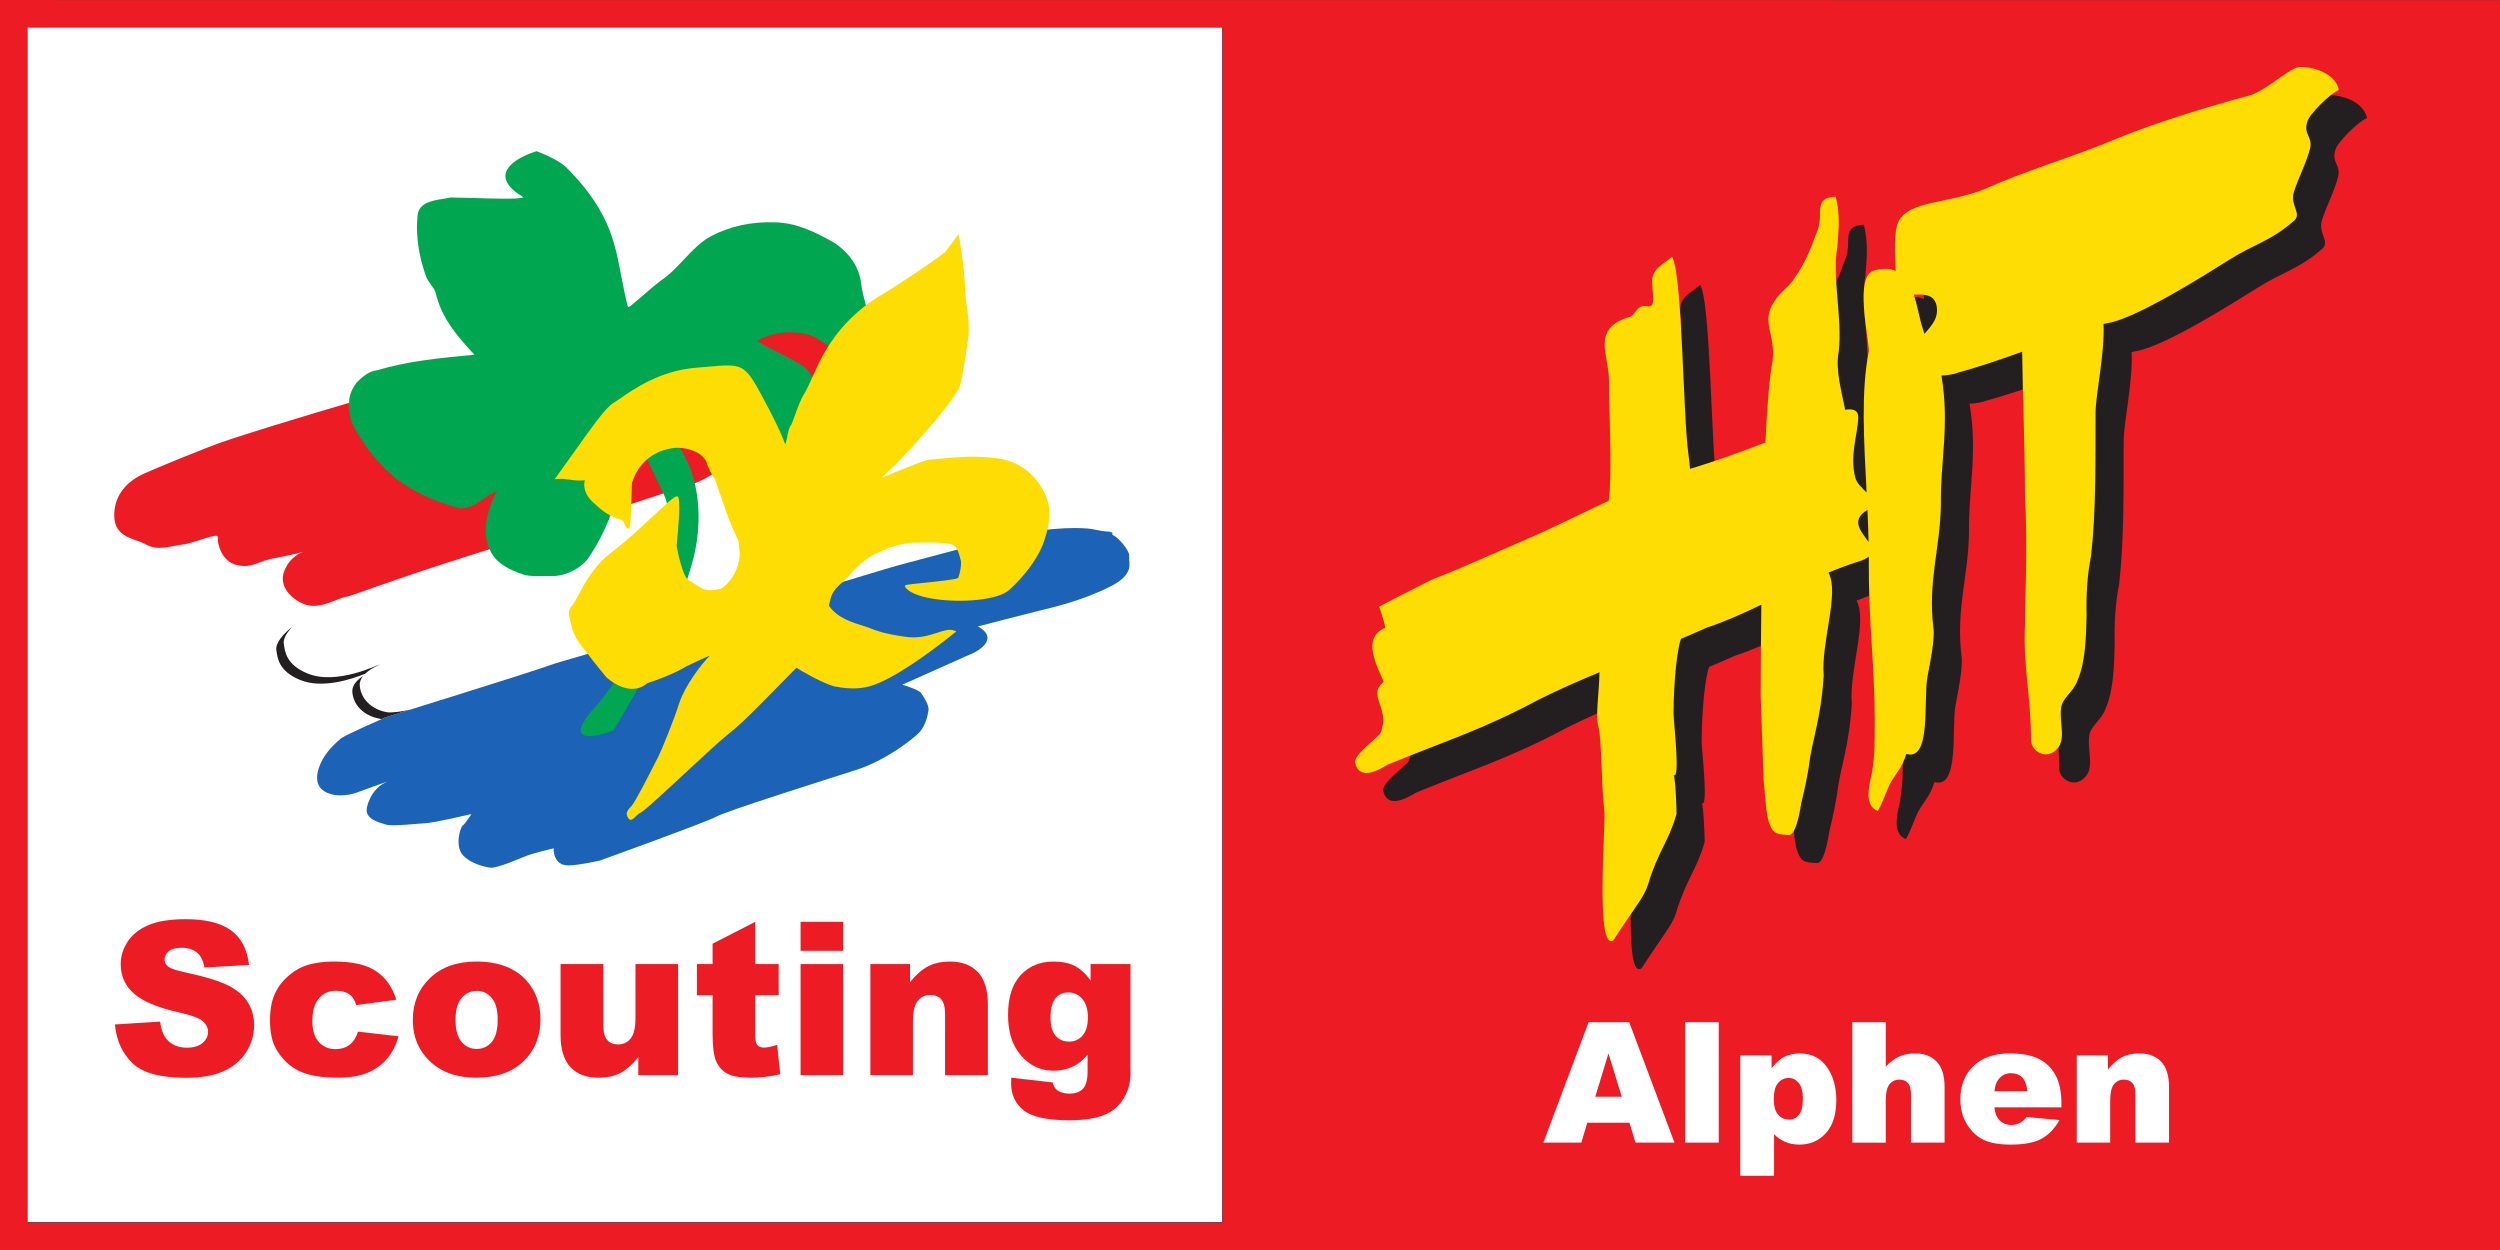 <?xml version="1.0" encoding="UTF-8" standalone="no"?>
<!-- Created with Inkscape (http://www.inkscape.org/) -->

<svg
   xmlns:dc="http://purl.org/dc/elements/1.1/"
   xmlns:cc="http://creativecommons.org/ns#"
   xmlns:rdf="http://www.w3.org/1999/02/22-rdf-syntax-ns#"
   xmlns:svg="http://www.w3.org/2000/svg"
   xmlns="http://www.w3.org/2000/svg"
   xmlns:inkscape="http://www.inkscape.org/namespaces/inkscape"
   version="1.1"
   width="408.625"
   height="204.35"
   id="svg2"
   xml:space="preserve"><rect width="100%" height="100%" fill="#333333" stroke="none"/><defs
     id="defs6" /><g
     transform="matrix(1.25,0,0,-1.25,0,204.35)"
     id="g10"><g
       transform="scale(0.1,0.1)"
       id="g12"><path
         d="m 36.172,36.25 0,1562.38 1562.348,0 0.03,-1562.38 -1562.378,0 z M 0,1634.76 0,0.078 3269.04,0 l 0,1634.64 L 0,1634.76"
         inkscape:connector-curvature="0"
         id="path14"
         style="fill:#ed1c24;fill-opacity:1;fill-rule:nonzero;stroke:none" /><path
         d="m 36.172,36.82 1561.83,0 0,1561.82 -1561.83,0 0,-1561.82 z"
         inkscape:connector-curvature="0"
         id="path16"
         style="fill:#ffffff;fill-opacity:1;fill-rule:nonzero;stroke:none" /><path
         d="m 693.672,1462.03 c -12.656,-3.74 -54.285,-18.55 -58.582,-52.08 -0.219,-1.72 -0.344,-3.54 -0.344,-5.43 0,-0.94 0.117,-1.94 0.188,-2.91 -5.371,0.15 -10.325,0.31 -13.672,0.43 l -34.192,0.69 -12.336,-2.18 c -14.656,-2.38 -54.246,-8.85 -55.046,-49.52 -0.118,-2.71 -0.586,-13.43 -0.586,-13.43 0,-24.16 4.941,-50.55 13.918,-74.3 2.644,-7.09 6.675,-12.53 9.617,-16.52 0.039,-0.05 1.765,-2.54 2.285,-3.28 5.156,-20.29 13.762,-36.96 24.031,-51.68 -27.742,-3.32 -55.738,-7.85 -83.348,-16.13 l 5.579,1.03 c -15.071,-1.13 -29.504,-9.14 -44.141,-24.49 l -1.352,-1.43 -1.128,-1.6 c -4.895,-6.98 -8.442,-13.81 -10.786,-20.58 -57.031,-16.89 -103.98,-31.33 -142.078,-43.78 -33.586,-11.07 -100.449,-39.52 -103.269,-40.73 l -1.828,-0.79 c 0,0 -0.391,-0.25 -0.508,-0.33 -0.489,-0.19 -0.996,-0.41 -0.996,-0.41 -51.133,-20.82 -61.868,-56.045 -61.868,-81.924 0,-40.64 31.555,-51.922 46.711,-57.34 3.426,-1.23 6.961,-2.5 8.789,-3.515 20.442,-11.192 40.071,-7.324 54.395,-4.516 l 9.695,1.692 c 7.035,0.871 14.758,3.144 22.461,5.566 7.09,-14.852 20.063,-28.594 40.422,-32.52 17.41,-3.41 29.024,-0.183 38.36,3.172 0.527,-5.23 1.589,-10.449 3.742,-15.515 3.601,-8.485 9.605,-16.278 17.066,-22.899 -12.332,-9.668 -29.844,-27.035 -29.844,-48.136 0,-1.895 0.149,-3.821 0.453,-5.762 -0.011,0.019 0.204,-1.438 0.204,-1.438 1.601,-11.265 5.859,-41.187 46.816,-57.965 15.754,-6.457 33.977,-8.285 54.402,-5.664 1.797,-6.171 4.504,-11.996 8.086,-17.285 -11.265,-5.547 -13.804,-7.48 -15.535,-8.879 l -0.574,-0.476 c -7.512,-6.406 -18.441,-16.418 -26.684,-29.278 -3.425,-5.117 -13.75,-22.328 -13.75,-41.937 0,-3.531 0.344,-7.152 1.118,-10.781 2.617,-12.282 9.648,-22.328 20.332,-29.078 14.89,-9.192 31.152,-10.141 43.699,-8.954 2.043,-13.199 11.719,-28.269 41.64,-37.039 l 1.907,-0.55 c 9.629,-2.938 22.593,-2.438 49.949,-0.11 l 10.996,0.852 c 3.309,0.121 8.867,0.937 15.352,2.109 0.007,-13.449 3.964,-25.39 11.484,-34.301 l 0.539,-0.621 c 16.941,-18.808 42.477,-23.906 52.664,-25.226 11.355,-1.59 25.852,3.25 53.938,14.699 l 6.875,2.75 c 1.367,0.539 4.773,1.551 8.789,2.66 1.082,-1.473 1.851,-3 3.203,-4.383 6.05,-6.25 16.89,-13.547 34.109,-12.937 15.703,0.41 42.195,6.301 45.164,6.969 l 1.582,0.351 1.528,0.551 c 32.734,11.808 140.671,50.91 155.085,58.668 l 0.547,0.301 c 11.953,6.039 107.725,36.589 148.625,49.64 l 29.4,9.41 c 43.09,13.579 82.66,44.192 94.07,56.079 l 0.41,0.449 c 9.55,10.41 15.77,24.695 18.49,42.461 0.31,1.89 0.45,3.765 0.45,5.613 0,9.324 -3.63,18.176 -8.5,26.543 22.41,10 44.27,19.766 44.9,20.051 8.03,2.968 28.68,12.207 37.31,31.277 2.01,4.465 2.92,8.859 3.19,13.125 23.9,6.121 50.27,12.891 50.27,12.891 0.02,0.011 0.82,0.195 0.82,0.195 15.16,3.586 55.4,13.137 92.89,31.711 35.05,16.961 41.78,37.059 41.78,54.004 0,2.305 -0.13,4.539 -0.32,6.707 l -0.13,1.531 -0.12,-1.949 c 0.16,1.269 0.23,2.539 0.23,3.816 0,17.578 -14.54,36.36 -27.89,46.153 -0.21,0.754 -0.36,1.281 -0.36,1.281 -8.46,10.191 -21.1,10.859 -27.17,11.18 l 0.68,-0.047 -7.45,1.226 c -9.64,2.035 -20.13,3.586 -42.55,3.086 -0.52,6.75 -1.57,13.227 -3.67,19.262 -13.27,39.804 -48.41,68.234 -89.43,72.114 -25.69,3.25 -45.59,2.08 -67,0.26 18.4,21.5 37.29,45.84 42.25,60.35 4.3,12.24 12.23,68.15 12.61,73.35 l 0.06,0.77 0.11,7.19 c 0,15.42 -1.55,25.9 -2.84,34.33 -0.1,0.85 -1.62,14.69 -1.78,16.06 -1.23,37.07 -7.41,70 -8.66,76.28 l -12.39,61.55 -37.05,-50.47 c -4.85,-6.69 -10.8,-14.69 -13.36,-17.93 -7.39,-5.66 -41.5,-29.28 -67.31,-45.44 -5.78,23.27 -19.57,43.74 -41.43,59.4 l -0.99,0.7 -1.04,0.61 c -27.5,16.08 -57.71,31.02 -92.39,31.49 -34.754,1.19 -67.097,-5.88 -96.16,-21.06 -17.656,-9.53 -30.723,-23.45 -42.246,-35.74 -7.246,-7.69 -13.945,-14.83 -21.074,-20.47 l 1.379,1.02 c -6.301,-4.34 -12.141,-8.95 -17.786,-13.61 -4.355,22.92 -9.433,48.6 -20.742,73.61 -13.718,29.35 -32.051,54.71 -57.715,80.02 -12.468,12.8 -35.339,22.64 -47.898,27.36 l -1.516,0.53 -7.832,2.64 -8.398,-2.47"
         inkscape:connector-curvature="0"
         id="path18"
         style="fill:#ffffff;fill-opacity:1;fill-rule:nonzero;stroke:none" /><path
         d="m 371.133,793.434 c -1.492,9.336 10.832,22.781 23.508,31.738 13.062,8.941 33.972,18.277 46.675,22.762 12.676,4.121 21.645,7.097 28.735,9.347 41.07,14.18 133.648,46.649 137.383,48.133 4.097,1.887 214.254,70.559 232.183,74.316 17.531,3.731 92.942,37.3 100.813,44.04 5.195,4.48 157.87,22.02 177.68,12.31 19.38,-9.7 -6.35,-76.162 29.12,-66.459 35.04,9.699 144.43,26.879 163.83,-4.449 19.41,-31.391 3.76,-47.063 -10.05,-53.027 -13.45,-5.618 -267.65,-69.067 -267.65,-69.067 0,0 -362.11,-97.793 -375.919,-100.015 -10.82,-1.895 -85.468,-25.04 -113.855,-34.348 -7.832,-2.617 1.121,0.359 -13.789,-4.11 -19.067,-5.585 -15.695,-2.617 -24.289,-1.117 -19.031,3.735 -33.594,16.809 -35.098,34.692 -1.484,17.547 28.008,27.625 25.781,27.625 -2.238,0 -55.625,-27.254 -94.074,-11.571 -28.75,11.571 -29.5,29.508 -30.984,39.2"
         inkscape:connector-curvature="0"
         id="path20"
         style="fill:#ffffff;fill-opacity:1;fill-rule:nonzero;stroke:none" /><path
         d="m 504.48,696.93 c 0,0 193.372,60.078 214.282,67.949 20.894,7.82 247.84,70.176 263.535,73.516 15.293,3.378 175.073,52.656 193.333,57.507 18.3,4.844 138.9,36.953 138.9,36.953 0,0 38.46,9.305 77.27,11.172 38.83,1.504 39.92,-2.976 54.12,-4.089 14.2,-0.754 5.58,-3.735 10.1,-5.239 4.1,-1.109 21.62,-19.019 20.52,-27.625 -1.14,-8.586 8.56,-23.133 -26.89,-40.301 -35.46,-17.558 -73.92,-26.503 -88.11,-29.882 -14.16,-3.34 -82.89,-21.25 -82.89,-21.25 0,0 16.85,-7.856 11.61,-19.438 -5.22,-11.558 -23.52,-17.898 -23.52,-17.898 l -86.97,-38.848 c 0,0 21.66,-6.316 24.62,-10.809 3,-4.484 10.82,-15.683 9.69,-22.753 -1.09,-7.122 -3.73,-19.817 -11.92,-28.762 -8.23,-8.582 -44.05,-36.953 -83.24,-49.281 -39.18,-12.68 -169.115,-53.364 -182.904,-61.223 -13.836,-7.438 -151.582,-57.09 -151.582,-57.09 0,0 -26.485,-5.988 -40.301,-6.348 -21.645,-0.75 -20.156,22.391 -20.156,22.391 0,0 -27.993,-6.742 -35.098,-9.723 -7.082,-2.609 -39.191,-16.789 -47.395,-15.648 -8.593,1.109 -26.14,5.199 -36.582,16.801 -10.089,11.929 -3.347,35.808 0.371,38.449 3.348,2.621 11.18,14.91 11.18,14.91 0,0 -49.258,-11.57 -59.344,-11.93 -9.687,-0.359 -43.671,-4.5 -52.265,-1.882 -8.567,2.632 -28.731,7.089 -25,22.773 3.73,16.059 13.808,27.988 24.636,32.469 10.825,4.5 -39.199,-13.789 -39.199,-13.789 0,0 -23.886,-8.602 -41.426,2.226 -17.183,10.832 -6.343,35.481 0.364,45.539 6.711,10.465 16.426,19.043 21.648,23.504 5.586,4.5 58.613,27.649 58.613,27.649"
         inkscape:connector-curvature="0"
         id="path22"
         style="fill:#1c63b7;fill-opacity:1;fill-rule:nonzero;stroke:none" /><path
         d="m 198.684,1020.03 c 0,0 68.289,29.11 101.14,39.93 75.403,24.65 168.36,51.53 198.977,60.49 29.097,8.95 119.07,36.21 195.222,59.34 60.489,18.3 112.723,33.98 118.34,35.46 13.059,2.98 274.357,85.13 282.957,75.05 8.59,-9.7 35.48,-33.98 33.98,-69.09 -1.51,-35.44 -66.45,-121.67 -77.65,-127.63 -11.57,-5.63 -204.931,-43.69 -204.931,-43.69 0,0 100.039,39.57 104.492,-1.51 4.141,-41.04 -77.637,-55.61 -81.738,-57.837 -4.09,-2.617 -162.371,-52.266 -281.075,-90.344 -78.789,-25.359 -129.543,-44.773 -134.406,-45.527 -12.676,-1.121 -34.695,-18.289 -56.734,-9.719 -14.922,5.957 -33.957,22.758 -25.383,43.664 8.594,21.301 26.895,25.403 26.895,25.403 0,0 -11.954,-4.102 -37.332,-8.606 -25.391,-4.101 -29.875,-13.789 -50.774,-9.695 -21.269,4.101 -26.894,29.492 -25.769,36.59 1.484,7.082 -29.844,-7.469 -45.168,-9.344 -15.672,-1.875 -32.481,-8.945 -48.157,-0.371 -15.281,8.601 -42.175,8.601 -42.175,38.062 0,45.574 45.925,56.784 49.289,59.374"
         inkscape:connector-curvature="0"
         id="path24"
         style="fill:#ed1c24;fill-opacity:1;fill-rule:nonzero;stroke:none" /><path
         d="m 1134.84,1224.49 c 0,0.02 -2.81,11.7 -2.81,11.7 -2.46,9.58 -5.49,21.47 -5.74,26.55 -2.4,21.25 -13.65,39.21 -33.45,53.38 -24.46,14.31 -50.95,27.56 -79.6,27.93 -30.349,1.11 -58.474,-4.96 -83.623,-18.1 -13.601,-7.35 -24.617,-19.09 -35.301,-30.47 -7.48,-7.96 -15.214,-16.2 -23.906,-23.07 -10.488,-7.24 -20.234,-15.73 -29.648,-23.91 l -16.653,-14.16 c -0.371,-0.1 -2.285,-0.94 -2.871,-0.66 l -0.371,0.66 c -3.394,12.79 -5.894,25.94 -8.316,38.66 -4.406,23.17 -8.946,47.12 -19.367,70.15 -12.293,26.34 -28.996,49.37 -52.559,72.53 -10.566,10.89 -37.473,20.79 -38.605,21.23 l -0.465,0.16 -0.469,-0.13 c -1.543,-0.47 -37.602,-11.25 -40.039,-30.31 -1.234,-9.65 6.336,-19.47 22.516,-29.17 -0.016,0 0.363,-0.31 0.714,-0.58 -4.472,-2.98 -41.457,-1.76 -63.894,-1 l -31.289,0.64 c -0.285,-0.05 -9.785,-1.73 -9.785,-1.73 -15.539,-2.53 -33.164,-5.35 -33.489,-24.38 -0.371,-4.16 -0.554,-8.41 -0.554,-12.81 0,-20.96 4.285,-44.02 12.234,-65.04 1.379,-3.7 3.816,-7.03 6.172,-10.21 2.324,-3.19 4.543,-6.19 5.769,-9.53 7.954,-34.79 28.633,-57.46 50.547,-81.49 0,0 0.254,-0.29 0.364,-0.41 -1.289,-0.12 -2.625,-0.25 -2.625,-0.25 -41.309,-3.87 -84.067,-7.87 -124.59,-20.04 -8.203,-0.63 -17.199,-6.02 -27.153,-16.45 -6.453,-9.2 -9.363,-16.94 -9.363,-24.59 -0.332,-2.22 -0.461,-4.48 -0.461,-6.75 0,-12.82 4.934,-25.96 15.285,-40.73 13.633,-21.46 28.758,-38.79 46.211,-52.95 22.129,-16.683 46.336,-28.289 78.528,-37.625 14.207,-4.39 25.808,3.762 37.07,11.66 5.359,3.75 10.945,7.297 16.726,9.758 -8.371,-15.019 -14.843,-33.496 -14.843,-51.394 0,-13.594 3.652,-26.719 12.988,-37.493 10.469,-11.281 25.48,-16.921 38.723,-21.336 7.84,-1.464 15.3,-1.3 23.203,-1.093 l 14.871,-0.102 c 16.543,1.059 33.672,9.906 43.828,22.578 29.414,43.598 44.219,90.043 44.219,138.367 0,5.59 -0.203,11.21 -0.606,16.82 0.215,0.47 1.653,3.67 1.653,3.67 0,0 0.562,1.21 1.113,2.37 1.875,-1.7 13.426,-12.11 13.426,-12.11 14.414,-11.28 15.078,-12.77 23.203,-30.7 l 16.367,-34.546 c 4.148,-8.097 6.086,-19.867 6.086,-34.14 0,-64.836 -39.934,-181.465 -96.191,-243.762 -12.493,-13.855 -18.657,-23.801 -18.657,-30.129 0,-1.617 0.395,-2.984 1.184,-4.137 6.601,-9.472 37.656,2.481 41.172,3.883 l 0.437,0.16 0.254,0.411 c 0.805,1.25 79.192,125.679 104.336,224.785 4.152,16.308 6.692,34.695 6.692,53.633 0,38.882 -10.696,80.142 -40.274,110.532 -0.32,0.26 -6.094,5.08 -6.094,5.08 -2.422,2.27 -5.195,4.79 -8.398,6.71 0.683,1.38 1.953,4.08 2.637,5.52 14.648,-3.85 28.164,-9.82 41.211,-15.65 15.695,-7.03 30.488,-13.65 47.304,-16.85 5.938,-1.46 10.125,-3.89 14.18,-6.26 6.133,-3.57 11.914,-6.91 22.754,-6.46 l 16.702,1.77 c 7.54,1.12 12.5,1.87 17.7,-0.52 1.87,-0.84 4.42,-0.41 7.75,1.41 14.41,7.85 40.68,40.05 42.87,55.37 0.08,0.86 0.08,1.87 0.08,2.97 0,13.05 -4.91,40.8 -19.66,52.17 -7.38,5.77 -22.61,13.48 -36.05,20.27 -10.68,5.39 -23.662,11.96 -26.021,14.6 39.481,21.44 75.071,4.94 75.431,4.78 37.02,-23.85 49.06,-31.59 53.31,-33.72 0.19,-0.13 0.08,-0.43 0.27,-0.54 0,0 0.19,0.24 0.24,0.29 1.64,-0.78 1.95,-0.57 2.24,-0.18 l 0.85,1.29 -1.71,1.12 c -1.35,0.86 1.39,6.6 3.78,11.66 5.62,11.83 14.08,29.68 10.3,50.44"
         inkscape:connector-curvature="0"
         id="path26"
         style="fill:#00a650;fill-opacity:1;fill-rule:nonzero;stroke:none" /><path
         d="m 1052.2,1154.48 0,0 0,0.019 0,0 0,-0.019 z"
         inkscape:connector-curvature="0"
         id="path28"
         style="fill:#00a650;fill-opacity:1;fill-rule:nonzero;stroke:none" /><path
         d="m 1369.59,980.949 c -10.13,30.391 -36.54,51.871 -67.32,54.741 -26.57,3.42 -45.86,1.7 -70.3,-0.45 l -16.57,-1.42 c -4.05,0 -22.02,-7.21 -47.01,-17.38 -5.92,-2.44 -11.58,-4.74 -16.39,-6.65 13.66,11.27 35.36,33.91 53.8,55.19 21.25,23.84 45.42,53.7 49.56,65.81 3.08,8.73 10.87,61.26 11.28,66.8 0.05,2.12 0.1,4.11 0.1,6.03 0,13.71 -1.39,22.83 -2.64,30.99 l -1.91,17.29 c -1.14,38.49 -8.2,73.05 -8.26,73.42 l -0.67,3.3 -2,-2.74 c -0.13,-0.17 -12.7,-17.54 -15.95,-21.16 -3.3,-3.3 -54.72,-38.95 -83.65,-56.06 -45.71,-27.31 -66.38,-62.68 -73.15,-74.3 l -1.62,-2.73 c -4.25,-6.97 -9.12,-17.78 -13.8,-28.22 -4.4,-9.76 -8.54,-18.99 -11.57,-23.64 -4.27,-6.31 -9.35,-20.34 -13.06,-30.63 -1.64,-4.53 -3.21,-8.83 -3.77,-9.72 -3.01,-3.21 -4.22,-9.79 -5.38,-16.13 -0.66,-3.64 -1.41,-7.01 -2.45,-9.52 -0.48,0.92 -1.01,2.05 -1.42,3.3 -0.14,0.48 -4.05,13.68 -28.858,59.61 -22.93,42.78 -26.445,42.48 -69.336,38.7 l -16.086,-1.34 c -47.371,-3.47 -82.488,-27.9 -101.324,-41.03 l -8.691,-5.86 c -9.75,-5.99 -28.86,-32.95 -50.942,-64.14 l -24.988,-34.91 3.332,0.35 c 5.855,0.69 11.316,-0.11 17.137,-0.96 6.054,-0.85 12.343,-1.61 19.035,-0.68 -0.371,-1.79 -0.793,-3.61 -0.793,-5.44 0,-9.089 4.758,-18.132 13.535,-25.065 10.957,-10.957 21.523,-17.442 35.215,-21.535 1.719,-0.071 2.722,-2.372 3.652,-4.618 1.043,-2.441 2.117,-4.98 4.152,-6.371 l 0.758,-0.543 1.008,0.465 c 1.707,0.957 2.442,4.945 3.594,43.383 0.207,7.637 0.437,15.564 0.644,16.544 8.262,26.12 28.653,42.75 55.821,45.51 10.058,1.08 38.965,-2.55 43.191,-23.8 0.117,-0.39 5.734,-12.95 9.067,-16.36 0.039,-0.18 9.421,-27.089 9.421,-27.089 5.774,-17.129 10.325,-30.664 20.45,-51.719 1.386,-2.5 1.523,-5.141 1.679,-7.891 l 0.442,-4.418 c 0.457,-2.234 0.672,-4.605 0.672,-7.027 0,-8.516 -2.657,-18.164 -7.618,-27.481 -4.074,-7.074 -12.746,-17.675 -19.14,-19.015 -16.563,-3.137 -20.774,-0.41 -30.938,6.238 l -9.433,5.891 c -6.868,4.023 -13.399,33.484 -15.352,44.511 2.297,22.481 5.527,61.321 1.731,64.395 -2.297,2.043 -6.672,-1.367 -33.196,-26.008 -16.093,-14.949 -36.113,-33.543 -52.636,-46.031 -23.582,-17.617 -35.301,-39.621 -43.875,-55.703 -3.723,-6.992 -6.934,-13.02 -10.082,-16.524 -4.461,-4.765 -2.75,-11.171 -1.122,-17.343 l 1.485,-6.301 c 2.89,-14.746 11.894,-25.852 20.586,-36.594 l 1.758,-2.183 c 5.878,-8.11 23.347,-29.297 23.515,-29.512 0.43,-0.395 29.758,-28.086 53.633,-7.649 33.633,10.879 49.609,21.125 50.234,21.551 11.973,5.918 25.059,11.977 31.504,14.375 -10.84,-10.484 -32.5,-38.883 -40.058,-61.93 -7.532,-23.695 -23.164,-61.554 -27.168,-69.613 l -4.102,-7.984 c -7.89,-15.547 -26.348,-51.938 -31.113,-56.977 -6.016,-6.008 -8.352,-10.148 -4.238,-16.07 0.859,-1.27 1.836,-1.938 2.976,-2.051 2.024,-0.156 3.735,1.531 5.871,3.652 2.031,1.989 4.551,4.489 7.949,6.11 4.844,2.531 31.309,27.058 59.297,53.031 22.344,20.699 45.442,42.109 52.95,47.91 15.449,12.047 27.148,23.77 41.933,38.574 l 4.141,4.122 c 0,0 38.711,39.363 44.701,45.449 4.77,-3.008 29.4,-18.067 48.6,-24.184 13.89,-2.722 30.27,-4.82 47.51,0 30.73,9.082 77.32,43.125 111.01,70.078 l 1.95,1.567 -2.27,0.976 c -6.24,2.684 -13.39,0.34 -22.44,-2.621 -11.25,-3.629 -25.26,-8.211 -43.6,-5.113 -26.55,3.887 -36.14,7.691 -43.12,10.469 l -4.82,1.797 c -0.03,0 -2.87,0.918 -2.87,0.918 -17.91,5.546 -36.44,11.343 -47.13,26.863 -0.09,0.273 -0.14,0.547 -0.14,0.871 0,1.23 0.53,2.996 1.1,4.961 l 1.13,4.668 c 2.44,9.207 9.47,15.469 16.25,21.519 l 6.1,5.668 c 12.56,15.242 24.4,25.078 37.28,31.055 10.71,5.488 27.48,12.363 46.91,14.062 l 11.7,0.118 c 12.73,0.175 24.76,0.371 37.23,-1.621 9.33,-1.223 11.81,-11.094 14.2,-20.664 l 0.63,-2.5 c 0.32,-6.301 -1.02,-14.243 -3.7,-21.504 -2.32,-1.993 -29.88,-4.844 -46.31,-6.543 -22.89,-2.344 -22.91,-2.446 -23.26,-4.004 l -0.14,-0.606 0.43,-0.625 c 6.45,-9.883 27.76,-14.25 39.89,-15.961 34.05,-4.785 80.42,-1.597 95.99,11.926 20.39,18.699 35.49,38.899 43.71,58.391 9.46,25.097 11.55,44.472 6.35,59.312"
         inkscape:connector-curvature="0"
         id="path30"
         style="fill:#fddd04;fill-opacity:1;fill-rule:nonzero;stroke:none" /><path
         d="m 496.191,765.805 c -2.207,-0.067 -55.761,-27.371 -94.043,-11.668 -28.718,11.797 -29.621,29.558 -31.093,39.179 -0.977,6.446 4.199,14.707 11.59,22.168 -11.981,-9.004 -22.704,-21.574 -21.305,-30.625 1.465,-9.613 2.359,-27.406 31.082,-39.164 29.426,-12.066 67.871,1.25 85.078,8.125 8.137,7.825 20.129,12.035 18.691,11.985"
         inkscape:connector-curvature="0"
         id="path32"
         style="fill:#231f20;fill-opacity:1;fill-rule:nonzero;stroke:none" /><path
         d="m 536.25,706.852 c -9.832,-2.266 -24.27,-4.485 -30.781,-3.254 -19.016,3.562 -33.516,16.648 -35.047,34.66 -0.41,4.805 1.504,9.004 4.402,12.613 -7.195,-4.683 -14.902,-11.797 -14.121,-21.082 1.516,-17.976 16.035,-31.062 35.051,-34.637 1.199,-0.214 2.156,-0.468 2.976,-0.722 3.536,1.543 5.75,2.5 5.75,2.5 0,0 12.637,3.965 31.77,9.922"
         inkscape:connector-curvature="0"
         id="path34"
         style="fill:#231f20;fill-opacity:1;fill-rule:nonzero;stroke:none" /><path
         d="m 150.313,295.23 58.964,3.692 c 1.282,-9.57 3.875,-16.871 7.793,-21.883 6.387,-8.117 15.508,-12.18 27.371,-12.18 8.84,0 15.664,2.071 20.454,6.231 4.785,4.14 7.175,8.941 7.175,14.43 0,5.199 -2.273,9.851 -6.836,13.949 -4.558,4.113 -15.144,7.992 -31.738,11.64 -27.187,6.102 -46.562,14.223 -58.152,24.332 -11.672,10.141 -17.512,23.028 -17.512,38.719 0,10.32 2.988,20.051 8.965,29.211 5.969,9.18 14.961,16.379 26.953,21.617 11.992,5.25 28.43,7.883 49.316,7.883 25.633,0 45.176,-4.781 58.622,-14.301 13.457,-9.539 21.464,-24.699 24.015,-45.5 l -58.418,-3.41 c -1.555,9.031 -4.812,15.59 -9.785,19.692 -4.973,4.109 -11.836,6.148 -20.586,6.148 -7.207,0 -12.637,-1.52 -16.277,-4.57 -3.657,-3.059 -5.481,-6.782 -5.481,-11.149 0,-3.191 1.516,-6.062 4.524,-8.609 2.918,-2.66 9.851,-5.121 20.789,-7.41 27.09,-5.832 46.496,-11.731 58.215,-17.703 11.714,-5.989 20.254,-13.387 25.586,-22.239 5.332,-8.851 8.003,-18.742 8.003,-29.691 0,-12.859 -3.562,-24.707 -10.671,-35.559 -7.122,-10.859 -17.063,-19.082 -29.825,-24.699 -12.773,-5.609 -28.867,-8.41 -48.3,-8.41 -34.114,0 -57.735,6.57 -70.86,19.687 -13.137,13.153 -20.578,29.821 -22.304,50.082"
         inkscape:connector-curvature="0"
         id="path36"
         style="fill:#ed1c24;fill-opacity:1;fill-rule:nonzero;stroke:none" /><path
         d="m 468.125,285.801 52.949,-6.02 c -2.922,-11.051 -7.707,-20.609 -14.363,-28.672 -6.66,-8.07 -15.168,-14.347 -25.52,-18.808 -10.351,-4.469 -23.515,-6.711 -39.472,-6.711 -15.41,0 -28.25,1.441 -38.504,4.308 -10.266,2.872 -19.094,7.524 -26.477,13.942 -7.39,6.43 -13.183,13.961 -17.375,22.621 -4.195,8.648 -6.297,20.141 -6.297,34.449 0,14.942 2.547,27.391 7.664,37.32 3.735,7.29 8.84,13.821 15.325,19.622 6.472,5.777 13.133,10.07 19.968,12.91 10.852,4.457 24.77,6.699 41.731,6.699 23.711,0 41.797,-4.242 54.25,-12.731 12.449,-8.492 21.18,-20.89 26.199,-37.218 l -52.402,-6.973 c -1.641,6.191 -4.629,10.871 -8.965,14.02 -4.336,3.152 -10.148,4.722 -17.441,4.722 -9.207,0 -16.668,-3.301 -22.375,-9.91 -5.692,-6.582 -8.543,-16.582 -8.543,-29.961 0,-11.941 2.824,-21 8.488,-27.18 5.64,-6.199 12.848,-9.289 21.609,-9.289 7.293,0 13.43,1.868 18.399,5.61 4.968,3.738 8.691,9.488 11.152,17.25"
         inkscape:connector-curvature="0"
         id="path38"
         style="fill:#ed1c24;fill-opacity:1;fill-rule:nonzero;stroke:none" /><path
         d="m 595.637,301.238 c 0,-12.937 2.617,-22.519 7.859,-28.726 5.242,-6.203 11.836,-9.293 19.774,-9.293 8.019,0 14.613,3.043 19.765,9.16 5.156,6.109 7.735,15.922 7.735,29.422 0,12.59 -2.606,21.949 -7.801,28.109 -5.196,6.16 -11.621,9.238 -19.285,9.238 -8.118,0 -14.829,-3.128 -20.121,-9.367 -5.282,-6.25 -7.926,-15.761 -7.926,-28.543 z m -55.824,-0.129 c 0,22.172 7.472,40.43 22.445,54.789 14.949,14.372 35.152,21.563 60.601,21.563 29.094,0 51.079,-8.441 65.942,-25.32 11.953,-13.59 17.929,-30.332 17.929,-50.211 0,-22.352 -7.414,-40.66 -22.238,-54.918 -14.824,-14.282 -35.32,-21.422 -61.496,-21.422 -23.348,0 -42.234,5.93 -56.641,17.781 -17.695,14.688 -26.542,33.938 -26.542,57.738"
         inkscape:connector-curvature="0"
         id="path40"
         style="fill:#ed1c24;fill-opacity:1;fill-rule:nonzero;stroke:none" /><path
         d="m 886.641,228.871 -51.993,0 0,23.551 c -7.753,-9.672 -15.585,-16.57 -23.464,-20.684 -7.891,-4.09 -17.579,-6.148 -29.075,-6.148 -15.324,0 -27.343,4.582 -36.054,13.75 -8.711,9.172 -13.067,23.281 -13.067,42.34 l 0,92.48 55.957,0 0,-79.89 c 0,-9.122 1.692,-15.598 5.059,-19.418 3.379,-3.84 8.125,-5.75 14.226,-5.75 6.665,0 12.122,2.546 16.36,7.648 4.238,5.121 6.367,14.289 6.367,27.512 l 0,69.898 55.684,0 0,-145.289"
         inkscape:connector-curvature="0"
         id="path42"
         style="fill:#ed1c24;fill-opacity:1;fill-rule:nonzero;stroke:none" /><path
         d="m 987.598,429.449 0,-55.289 30.642,0 0,-40.762 -30.642,0 0,-51.476 c 0,-6.184 0.593,-10.293 1.777,-12.293 1.824,-3.09 5.02,-4.641 9.578,-4.641 4.107,0 9.847,1.203 17.237,3.551 l 4.1,-38.43 c -13.77,-3.019 -26.63,-4.519 -38.571,-4.519 -13.867,0 -24.082,1.781 -30.645,5.32 -6.582,3.559 -11.426,8.961 -14.582,16.192 -3.133,7.25 -4.715,18.98 -4.715,35.199 l 0,51.097 -20.515,0 0,40.762 20.515,0 0,26.68 55.821,28.609"
         inkscape:connector-curvature="0"
         id="path44"
         style="fill:#ed1c24;fill-opacity:1;fill-rule:nonzero;stroke:none" /><path
         d="m 1046.84,374.16 55.68,0 0,-145.289 -55.68,0 0,145.289 z m 0,55.289 55.68,0 0,-37.91 -55.68,0 0,37.91"
         inkscape:connector-curvature="0"
         id="path46"
         style="fill:#ed1c24;fill-opacity:1;fill-rule:nonzero;stroke:none" /><path
         d="m 1138.09,374.16 51.85,0 0,-23.66 c 7.75,9.66 15.6,16.57 23.53,20.719 7.94,4.16 17.6,6.242 29.01,6.242 15.41,0 27.47,-4.59 36.17,-13.75 8.73,-9.16 13.09,-23.332 13.09,-42.492 l 0,-92.348 -55.97,0 0,79.891 c 0,9.117 -1.69,15.59 -5.06,19.367 -3.37,3.781 -8.11,5.68 -14.23,5.68 -6.75,0 -12.22,-2.547 -16.41,-7.661 -4.2,-5.117 -6.3,-14.277 -6.3,-27.5 l 0,-69.777 -55.68,0 0,145.289"
         inkscape:connector-curvature="0"
         id="path48"
         style="fill:#ed1c24;fill-opacity:1;fill-rule:nonzero;stroke:none" /><path
         d="m 1373.67,303.711 c 0,-10.492 2.25,-18.27 6.71,-23.332 4.46,-5.047 10.35,-7.59 17.65,-7.59 6.93,0 12.75,2.609 17.44,7.871 4.71,5.25 7.05,13.16 7.05,23.731 0,10.578 -2.46,18.679 -7.38,24.3 -4.93,5.598 -10.96,8.399 -18.07,8.399 -7.11,0 -12.78,-2.57 -17.03,-7.719 -4.24,-5.172 -6.37,-13.711 -6.37,-25.66 z m 52.4,70.449 52.13,0 0,-137.211 0.14,-6.429 c 0,-9.122 -1.94,-17.809 -5.82,-26.071 -3.87,-8.25 -9.02,-14.918 -15.45,-20.039 -6.44,-5.109 -14.59,-8.801 -24.49,-11.082 -9.9,-2.277 -21.23,-3.418 -34.01,-3.418 -29.18,0 -49.21,4.379 -60.11,13.129 -10.91,8.762 -16.36,20.492 -16.36,35.16 0,1.832 0.09,4.289 0.27,7.391 l 54.05,-6.149 c 1.36,-5.019 3.46,-8.492 6.29,-10.402 4.11,-2.828 9.25,-4.25 15.45,-4.25 8.03,0 14.03,2.152 17.99,6.43 3.99,4.293 5.96,11.769 5.96,22.453 l 0,22.027 c -5.47,-6.488 -10.94,-11.168 -16.43,-14.097 -8.55,-4.551 -17.82,-6.84 -27.77,-6.84 -19.41,0 -35.1,8.476 -47.05,25.437 -8.49,12.039 -12.73,27.961 -12.73,47.75 0,22.621 5.47,39.86 16.42,51.723 10.94,11.848 25.26,17.789 42.96,17.789 11.3,0 20.63,-1.922 27.98,-5.762 7.34,-3.82 14.2,-10.16 20.58,-19.008 l 0,21.469"
         inkscape:connector-curvature="0"
         id="path50"
         style="fill:#ed1c24;fill-opacity:1;fill-rule:nonzero;stroke:none" /><path
         d="m 2568.75,1199.48 c 3.91,-17.08 -6.41,-27.29 -15.52,-37.98 -0.76,2.09 -1.5,4.21 -2.17,6.55 -4.14,11.66 -6.62,29.18 -11.81,44.73 12.48,0.56 25.96,0.74 29.5,-13.3 z m -90.11,-268.167 c 0.63,-13.887 1.15,-27.891 1.47,-42.012 -8.69,13.125 -24.88,27.937 -1.47,42.012 z m 616.43,549.007 c -4.91,25.13 -42.54,32.5 -54.99,29.45 -18.66,-7.58 -42.39,-32.14 -64.81,-37.29 -56.14,-15.31 -119.96,-34.96 -168.89,-55 -61.55,-25.77 -118.01,-41.31 -174.79,-66.77 -49.59,-19.55 -96.25,-14.65 -111.95,-41.25 -7.28,-15.73 -4.9,-43.76 -3.98,-65.64 -7.12,3.06 -15.98,3.81 -27.45,0.83 -28.14,-5.96 -6.86,-91.07 -7.83,-106.04 -10.43,-53.07 -6.29,-116.74 -2.85,-184.512 -6.31,6.015 -13.2,12.695 -14.84,19.539 -7.54,29.383 3.1,54.753 3.92,78.543 0.27,9.7 -7,11.75 -17.21,10.07 -4.04,22.34 -13.12,51.85 -8.32,76.36 5.07,42.79 -8.84,95.98 -1.95,135.5 2.11,24.3 3.75,44.77 -1.97,66.78 -30.28,-0.75 -15.56,-23.65 -23.58,-43.22 -9.98,-27.06 -16.53,-44.25 -31.41,-64.81 -7.21,-11.35 -17.02,-15.45 -25.54,-29.44 -17.67,-26.1 1.95,-41.65 -1.95,-76.59 -4.05,-20.58 -7.14,-57.9 -9.48,-107.39 -29.84,-11.51 -62.5,-23.362 -90.69,-32.073 -2.68,-0.762 -5.29,-1.582 -7.94,-2.39 -0.5,5.925 -1.09,11.961 -1.87,18.113 -7.21,46.58 -8.03,238.87 -21.61,259.24 -7.7,-7.29 -19.15,-12.19 -23.57,-21.61 -7.87,-11.85 6.88,-44.58 -7.85,-43.2 -15.57,2.7 -14.73,-9.57 -23.57,-13.75 -10.81,-3.19 -23.08,-8.09 -29.46,-19.63 -9.18,-17.93 2.29,-40.84 1.98,-64.8 0.25,-43.52 4.45,-123.074 -0.33,-156.055 -37.49,-17.441 -73.13,-35.801 -111.64,-52.137 -40.75,-17.421 -80.84,-36.25 -119.79,-51.078 -20.78,-10.543 -42.21,-21.168 -68.73,-35.332 -0.34,0.254 7.03,-18.57 7.85,-27.5 -31.92,-13.98 -9.83,-50.816 -1.97,-70.691 -22.59,-18.574 9.33,-33.301 -3.92,-66.785 -3.12,-5.801 -35.85,-28.723 -33.4,-39.274 5.73,-24.617 32.75,-8.258 43.21,-1.968 81.18,32.98 124.54,46.085 196.41,84.453 24.45,12.382 51.68,24.289 79.92,36.047 -0.28,-25.09 -5.7,-58.489 -1.37,-71.399 4.24,-14.48 3.42,-71.75 7.86,-111.949 1.3,-21.192 -11.8,-184.031 11.77,-166.934 5.9,9.082 12.44,18.903 19.64,29.453 9.97,14.821 21.44,29.571 25.54,43.207 13.91,45.262 26.99,55.903 37.3,92.321 0.33,0.41 -1.3,48.691 -3.92,51.062 9.16,-8.109 0.16,68.809 0,80.516 0.14,43.406 5.16,86.359 9.8,97.422 11.35,4.804 22.57,9.629 33.41,14.519 24.82,8.313 48.46,18.957 71.59,30.11 -0.43,-37.774 -0.72,-77.481 -0.89,-118.477 0.82,-24.648 2.46,-71.293 3.94,-111.961 2.6,-21.519 2.6,-48.5 9.81,-60.871 4.24,-9.738 12.44,-8.918 23.56,-9.82 7.69,0.902 12.59,21.359 15.71,41.25 5.07,20.203 8.34,38.211 9.83,47.113 4.25,36.918 15.7,60.664 19.63,119.816 -3.9,42.813 21.03,108.387 6.19,134.895 12.87,5.437 25.84,10.34 38.98,14.344 6.54,2.031 10.93,4.226 13.75,6.554 -0.57,-89.355 7.53,-135.16 7.85,-214.718 -0.32,-28.063 0.5,-43.614 -3.92,-68.743 -3.76,-17.429 -10.32,-41.96 7.85,-49.089 7.2,12.859 8.85,20.211 15.72,35.339 8.66,15.149 16.04,20.891 21.6,39.29 32.89,-10.219 22.25,71.613 27.5,100.156 2.94,15.637 10.31,50.832 7.84,64.812 -7.35,61.293 9.02,103.852 9.84,161.039 -0.82,56.953 11.66,104.483 0.66,168.713 8.03,0.14 16.21,1.74 22.89,4.12 22.01,6.12 54.33,16.52 82.71,27.06 0.79,-61.38 3.45,-118.5 3.72,-188.115 3.75,-69.778 -0.35,-145.063 0,-168.899 -2.79,-52.273 7.84,-93.183 7.85,-151.207 -0.01,-12.371 17.17,-25.449 31.43,-13.738 16.02,12.84 5.39,34.937 7.85,54.984 0.82,14.317 16.35,21.68 21.6,37.293 10.31,23.664 11.12,55.586 11.78,84.465 -0.66,27.59 0.98,53.77 5.9,78.567 6.54,57.031 5.72,126.582 5.87,186.57 -0.11,23.03 12.32,79.37 10.39,116.38 2.31,0.46 4.67,0.92 7.31,1.45 37.78,7.13 126.98,63.58 157.11,82.48 33.71,21.21 52.52,23.65 82.48,49.09 15.06,10.57 -3.77,21.21 1.97,39.28 5.72,18.76 17.17,39.22 21.59,58.92 2.13,14.66 -9.32,17.12 -3.91,33.4 1.95,9.07 30.59,37.73 41.23,41.23"
         inkscape:connector-curvature="0"
         id="path52"
         style="fill:#231f20;fill-opacity:1;fill-rule:nonzero;stroke:none" /><path
         d="m 2531.99,1236.23 c 3.91,-17.07 -6.4,-27.28 -15.52,-37.97 -0.76,2.09 -1.5,4.2 -2.15,6.55 -4.15,11.66 -6.63,29.18 -11.83,44.73 12.48,0.56 25.96,0.74 29.5,-13.31 z m -90.11,-268.16 c 0.63,-13.886 1.16,-27.89 1.47,-42.011 -8.69,13.125 -24.87,27.937 -1.47,42.011 z m 616.43,549.02 c -4.91,25.11 -42.54,32.5 -54.99,29.44 -18.66,-7.58 -42.39,-32.14 -64.79,-37.3 -56.16,-15.3 -119.98,-34.95 -168.91,-54.99 -61.54,-25.77 -118.01,-41.31 -174.79,-66.78 -49.59,-19.55 -96.25,-14.64 -111.95,-41.25 -7.27,-15.72 -4.9,-43.76 -3.97,-65.63 -7.12,3.06 -15.99,3.8 -27.45,0.83 -28.15,-5.96 -6.87,-91.07 -7.84,-106.05 -10.43,-53.06 -6.29,-116.74 -2.85,-184.505 -6.31,6.012 -13.2,12.695 -14.84,19.535 -7.54,29.39 3.1,54.76 3.92,78.55 0.28,9.7 -7,11.75 -17.2,10.07 -4.05,22.33 -13.13,51.85 -8.32,76.35 5.06,42.8 -8.85,95.99 -1.96,135.5 2.11,24.31 3.75,44.78 -1.97,66.79 -30.27,-0.75 -15.56,-23.65 -23.57,-43.22 -9.98,-27.06 -16.54,-44.25 -31.42,-64.8 -7.21,-11.36 -17.02,-15.47 -25.54,-29.45 -17.67,-26.11 1.97,-41.65 -1.95,-76.59 -4.04,-20.58 -7.14,-57.9 -9.48,-107.39 -29.84,-11.51 -62.5,-23.36 -90.69,-32.07 -2.68,-0.77 -5.29,-1.59 -7.94,-2.4 -0.49,5.93 -1.09,11.97 -1.87,18.12 -7.21,46.58 -8.03,238.86 -21.61,259.24 -7.7,-7.29 -19.15,-12.19 -23.57,-21.61 -7.87,-11.85 6.88,-44.59 -7.85,-43.2 -15.55,2.7 -14.72,-9.57 -23.57,-13.75 -10.8,-3.19 -23.08,-8.1 -29.46,-19.64 -9.17,-17.92 2.29,-40.83 1.98,-64.79 0.25,-43.53 4.45,-123.08 -0.32,-156.057 -37.5,-17.441 -73.14,-35.801 -111.65,-52.137 -40.75,-17.422 -80.84,-36.25 -119.79,-51.078 -20.78,-10.547 -42.21,-21.172 -68.73,-35.332 -0.34,0.258 7.03,-18.57 7.85,-27.5 -31.91,-13.98 -9.82,-50.816 -1.97,-70.691 -22.59,-18.575 9.33,-33.301 -3.92,-66.785 -3.11,-5.801 -35.85,-28.723 -33.4,-39.27 5.74,-24.621 32.75,-8.262 43.22,-1.973 81.17,32.981 124.53,46.086 196.4,84.453 24.46,12.383 51.68,24.29 79.92,36.047 -0.27,-25.089 -5.7,-58.488 -1.37,-71.398 4.25,-14.492 3.43,-71.75 7.86,-111.949 1.3,-21.2 -11.8,-184.032 11.78,-166.93 5.89,9.07 12.43,18.898 19.64,29.449 9.98,14.821 21.43,29.571 25.53,43.211 13.91,45.262 26.99,55.899 37.31,92.309 0.32,0.422 -1.31,48.691 -3.93,51.07 9.16,-8.109 0.16,68.809 0,80.516 0.14,43.398 5.16,86.355 9.81,97.422 11.34,4.804 22.56,9.628 33.4,14.519 24.82,8.313 48.46,18.957 71.6,30.109 -0.43,-37.773 -0.73,-77.48 -0.89,-118.476 0.81,-24.649 2.45,-71.289 3.93,-111.957 2.6,-21.524 2.6,-48.5 9.82,-60.871 4.24,-9.742 12.43,-8.922 23.55,-9.821 7.7,0.899 12.59,21.36 15.71,41.25 5.07,20.2 8.34,38.211 9.83,47.11 4.26,36.918 15.7,60.668 19.63,119.816 -3.9,42.813 21.03,108.391 6.19,134.895 12.87,5.429 25.84,10.34 38.98,14.344 6.55,2.031 10.93,4.226 13.75,6.55 -0.56,-89.351 7.53,-135.152 7.86,-214.715 -0.33,-28.066 0.49,-43.613 -3.93,-68.742 -3.76,-17.429 -10.31,-41.957 7.85,-49.097 7.2,12.871 8.85,20.211 15.72,35.347 8.68,15.153 16.04,20.891 21.61,39.289 32.89,-10.214 22.24,71.614 27.5,100.157 2.93,15.636 10.3,50.832 7.85,64.812 -7.37,61.289 9,103.852 9.82,161.035 -0.82,56.959 11.66,104.489 0.66,168.709 8.03,0.15 16.22,1.74 22.9,4.12 22,6.13 54.32,16.53 82.7,27.07 0.79,-61.38 3.45,-118.5 3.72,-188.117 3.75,-69.778 -0.35,-145.059 0,-168.899 -2.79,-52.273 7.84,-93.184 7.85,-151.211 -0.01,-12.363 17.17,-25.449 31.43,-13.738 16.02,12.84 5.39,34.941 7.85,54.988 0.82,14.317 16.35,21.68 21.6,37.293 10.31,23.664 11.12,55.59 11.78,84.465 -0.66,27.59 0.99,53.769 5.9,78.566 6.54,57.02 5.72,126.583 5.88,186.573 -0.12,23.03 12.31,79.36 10.39,116.38 2.3,0.45 4.67,0.92 7.3,1.45 37.79,7.13 126.98,63.57 157.11,82.48 33.71,21.2 52.52,23.65 82.48,49.09 15.06,10.57 -3.77,21.2 1.97,39.28 5.73,18.76 17.17,39.21 21.61,58.92 2.12,14.66 -9.34,17.12 -3.93,33.39 1.96,9.08 30.6,37.73 41.23,41.25"
         inkscape:connector-curvature="0"
         id="path54"
         style="fill:#fddd04;fill-opacity:1;fill-rule:nonzero;stroke:none" /><path
         d="m 2120.61,200.75 -17.39,56.609 -17.19,-56.609 34.58,0 z m 10.08,-34.059 -55.23,0 -7.68,-25.992 -49.68,0 59.18,157.481 53.08,0 59.18,-157.481 -50.96,0 -7.89,25.992"
         inkscape:connector-curvature="0"
         id="path56"
         style="fill:#ffffff;fill-opacity:1;fill-rule:nonzero;stroke:none" /><path
         d="m 2203.6,140.699 43.828,0 0,157.48 -43.828,0 0,-157.48 z"
         inkscape:connector-curvature="0"
         id="path58"
         style="fill:#ffffff;fill-opacity:1;fill-rule:nonzero;stroke:none" /><path
         d="m 2319.4,197.422 c 0,-9.031 1.9,-15.731 5.71,-20.09 3.79,-4.371 8.59,-6.551 14.39,-6.551 5.08,0 9.34,2.09 12.78,6.278 3.43,4.179 5.15,11.293 5.15,21.32 0,9.242 -1.79,16.031 -5.37,20.359 -3.57,4.332 -7.95,6.5 -13.1,6.5 -5.59,0 -10.24,-2.187 -13.97,-6.547 -3.72,-4.371 -5.59,-11.461 -5.59,-21.269 z m -43.82,-100.121 0,157.48 40.93,0 0,-16.871 c 5.65,7.09 10.84,11.891 15.57,14.399 6.38,3.371 13.44,5.05 21.17,5.05 15.26,0 27.05,-5.839 35.39,-17.507 8.34,-11.672 12.52,-26.114 12.52,-43.293 0,-18.981 -4.55,-33.457 -13.65,-43.457 -9.09,-9.981 -20.59,-14.981 -34.47,-14.981 -6.74,0 -12.88,1.141 -18.43,3.438 -5.56,2.293 -10.52,5.691 -14.87,10.203 l 0,-54.461 -44.16,0"
         inkscape:connector-curvature="0"
         id="path60"
         style="fill:#ffffff;fill-opacity:1;fill-rule:nonzero;stroke:none" /><path
         d="m 2422.1,298.18 43.73,0 0,-58.008 c 5.94,6.156 11.85,10.566 17.71,13.207 5.88,2.652 12.83,3.98 20.84,3.98 11.9,0 21.25,-3.621 28.1,-10.847 6.84,-7.242 10.26,-18.332 10.26,-33.301 l 0,-72.512 -43.94,0 0,62.731 c 0,7.16 -1.33,12.23 -3.97,15.199 -2.65,2.98 -6.38,4.461 -11.17,4.461 -5.31,0 -9.61,-2 -12.89,-6.02 -3.3,-4.011 -4.94,-11.211 -4.94,-21.59 l 0,-54.781 -43.73,0 0,157.481"
         inkscape:connector-curvature="0"
         id="path62"
         style="fill:#ffffff;fill-opacity:1;fill-rule:nonzero;stroke:none" /><path
         d="m 2651.03,207.84 c -0.86,8.441 -3.15,14.5 -6.83,18.148 -3.69,3.653 -8.55,5.481 -14.56,5.481 -6.94,0 -12.5,-2.75 -16.64,-8.27 -2.66,-3.437 -4.34,-8.558 -5.06,-15.359 l 43.09,0 z m 44.47,-20.949 -87.66,0 c 0.78,-7.02 2.68,-12.25 5.69,-15.68 4.22,-4.949 9.74,-7.422 16.54,-7.422 4.3,0 8.38,1.082 12.24,3.231 2.37,1.351 4.91,3.761 7.64,7.191 l 43.07,-3.973 c -6.58,-11.457 -14.53,-19.679 -23.85,-24.656 -9.31,-4.973 -22.66,-7.461 -40.06,-7.461 -15.12,0 -27.01,2.129 -35.66,6.391 -8.67,4.258 -15.85,11.027 -21.55,20.308 -5.69,9.27 -8.53,20.168 -8.53,32.7 0,17.839 5.7,32.269 17.13,43.289 11.42,11.031 27.19,16.55 47.32,16.55 16.33,0 29.22,-2.468 38.67,-7.41 9.46,-4.949 16.64,-12.097 21.59,-21.488 4.94,-9.379 7.42,-21.59 7.42,-36.629 l 0,-4.941"
         inkscape:connector-curvature="0"
         id="path64"
         style="fill:#ffffff;fill-opacity:1;fill-rule:nonzero;stroke:none" /><path
         d="m 2715.58,254.781 40.72,0 0,-18.582 c 6.07,7.582 12.24,13.012 18.48,16.27 6.23,3.261 13.8,4.89 22.77,4.89 12.09,0 21.56,-3.597 28.41,-10.8 6.83,-7.188 10.26,-18.309 10.26,-33.348 l 0,-72.512 -43.94,0 0,62.731 c 0,7.16 -1.33,12.23 -3.97,15.199 -2.66,2.98 -6.39,4.461 -11.17,4.461 -5.31,0 -9.61,-2 -12.89,-6.02 -3.3,-4.011 -4.94,-11.211 -4.94,-21.59 l 0,-54.781 -43.73,0 0,114.082"
         inkscape:connector-curvature="0"
         id="path66"
         style="fill:#ffffff;fill-opacity:1;fill-rule:nonzero;stroke:none" /></g></g></svg>